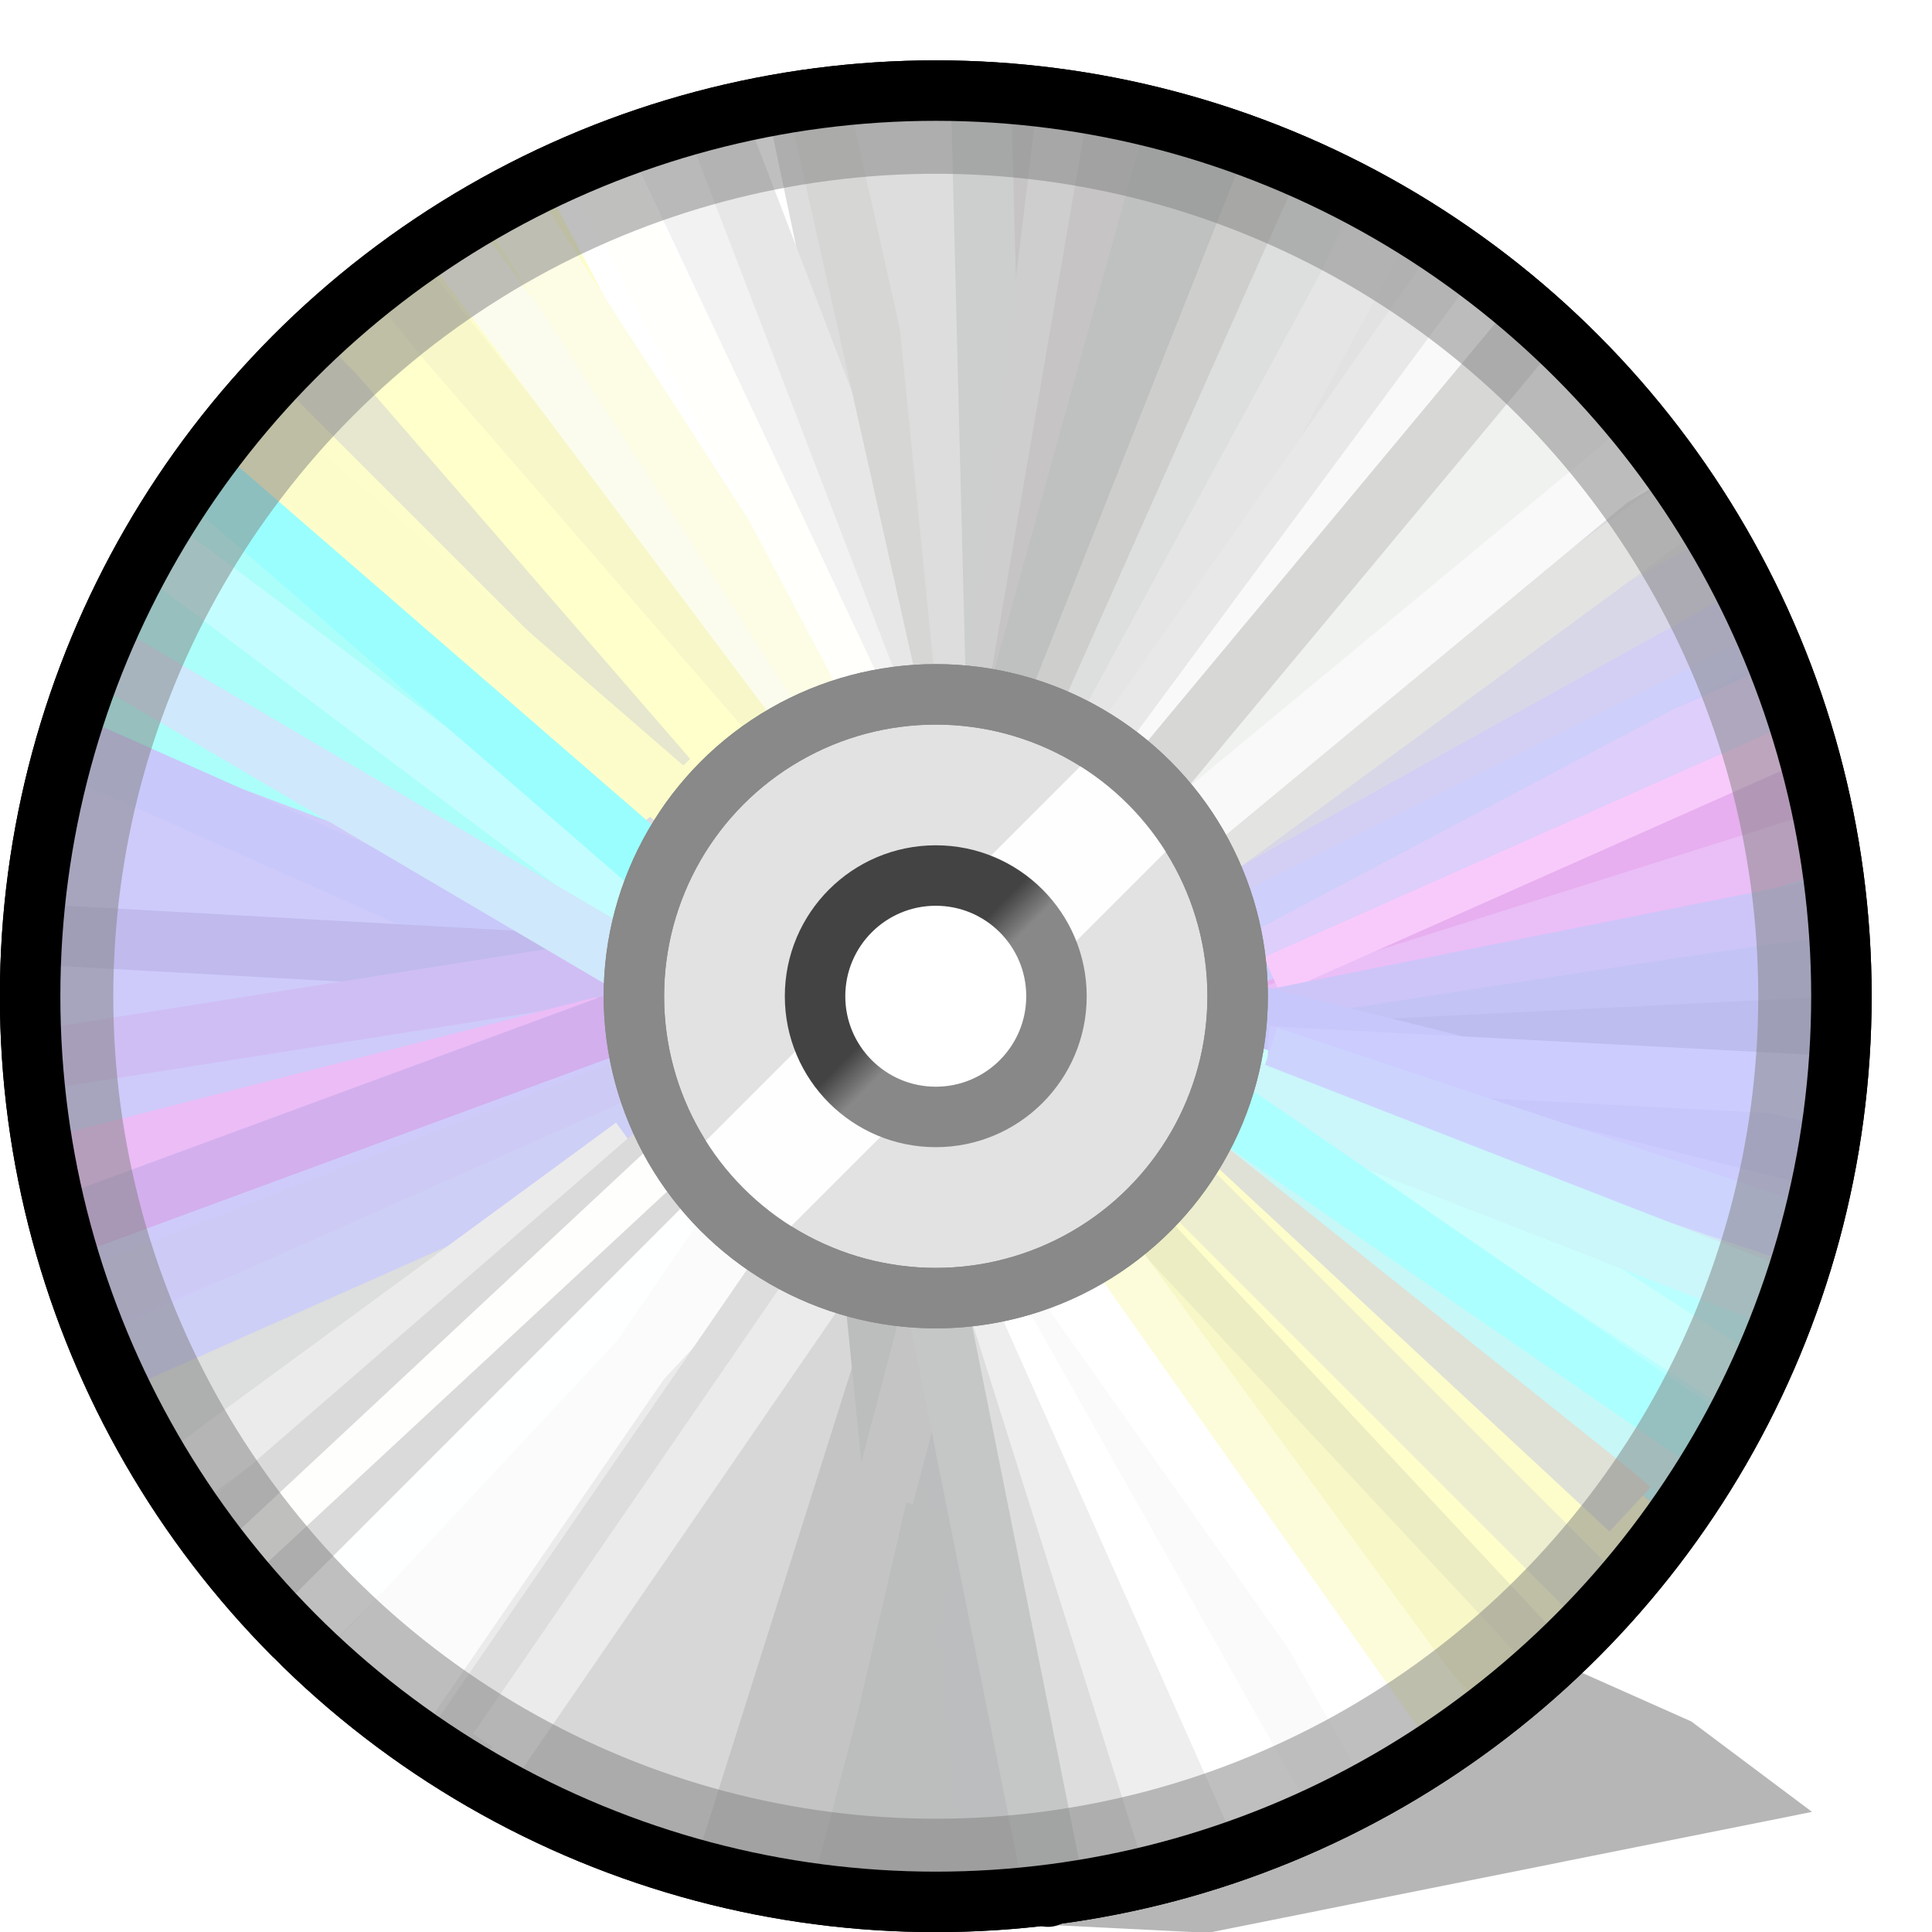 <?xml version="1.0" encoding="UTF-8" standalone="no"?>
<!-- Created with Inkscape (http://www.inkscape.org/) -->

<svg
   width="32"
   height="32"
   viewBox="0 0 8.467 8.467"
   version="1.1"
   id="svg5"
   inkscape:version="1.2.2 (b0a8486541, 2022-12-01)"
   sodipodi:docname="media-optical.svg"
   xml:space="preserve"
   xmlns:inkscape="http://www.inkscape.org/namespaces/inkscape"
   xmlns:sodipodi="http://sodipodi.sourceforge.net/DTD/sodipodi-0.dtd"
   xmlns:xlink="http://www.w3.org/1999/xlink"
   xmlns="http://www.w3.org/2000/svg"
   xmlns:svg="http://www.w3.org/2000/svg"><sodipodi:namedview
     id="namedview7"
     pagecolor="#ffffff"
     bordercolor="#000000"
     borderopacity="0.25"
     inkscape:showpageshadow="2"
     inkscape:pageopacity="0.0"
     inkscape:pagecheckerboard="false"
     inkscape:deskcolor="#d1d1d1"
     inkscape:document-units="px"
     showgrid="true"
     inkscape:zoom="23.181357"
     inkscape:cx="14.300284"
     inkscape:cy="21.612195"
     inkscape:window-width="1920"
     inkscape:window-height="1056"
     inkscape:window-x="1920"
     inkscape:window-y="0"
     inkscape:window-maximized="1"
     inkscape:current-layer="layer4"
     showguides="true"><inkscape:grid
       type="xygrid"
       id="grid9"
       originx="0"
       originy="0"
       empspacing="2"
       spacingx="0.132"
       spacingy="0.132" /><sodipodi:guide
       position="-0.794,2.646"
       orientation="1,0"
       id="guide22253"
       inkscape:locked="false" /></sodipodi:namedview><defs
     id="defs2"><linearGradient
       id="linearGradient50593"
       inkscape:swatch="solid"><stop
         style="stop-color:#808080;stop-opacity:1;"
         offset="0"
         id="stop50591" /></linearGradient><linearGradient
       inkscape:collect="always"
       id="linearGradient13020"><stop
         style="stop-color:#434343;stop-opacity:1;"
         offset="0.443"
         id="stop13016" /><stop
         style="stop-color:#888888;stop-opacity:1;"
         offset="0.55"
         id="stop13018" /></linearGradient><linearGradient
       inkscape:collect="always"
       xlink:href="#linearGradient13020"
       id="linearGradient13022"
       x1="3.572"
       y1="3.836"
       x2="4.63"
       y2="4.895"
       gradientUnits="userSpaceOnUse" /><filter
       inkscape:collect="always"
       style="color-interpolation-filters:sRGB"
       id="filter22360"
       x="-0.012"
       y="-0.012"
       width="1.024"
       height="1.024"><feGaussianBlur
         inkscape:collect="always"
         stdDeviation="0.04"
         id="feGaussianBlur22362" /></filter><filter
       inkscape:collect="always"
       style="color-interpolation-filters:sRGB"
       id="filter48870"
       x="-0.077"
       y="-0.077"
       width="1.154"
       height="1.154"><feGaussianBlur
         inkscape:collect="always"
         stdDeviation="0.15"
         id="feGaussianBlur48872" /></filter><filter
       inkscape:collect="always"
       style="color-interpolation-filters:sRGB"
       id="filter16967"
       x="-0.253"
       y="-0.338"
       width="1.506"
       height="1.675"><feGaussianBlur
         inkscape:collect="always"
         stdDeviation="0.438"
         id="feGaussianBlur16969" /></filter><filter
       inkscape:collect="always"
       style="color-interpolation-filters:sRGB"
       id="filter79386"
       x="-0.04"
       y="-0.036"
       width="1.079"
       height="1.075"><feGaussianBlur
         inkscape:collect="always"
         stdDeviation="0.116"
         id="feGaussianBlur79388" /></filter><filter
       inkscape:collect="always"
       style="color-interpolation-filters:sRGB"
       id="filter80533"
       x="-0.214"
       y="-0.214"
       width="1.428"
       height="1.428"><feGaussianBlur
         inkscape:collect="always"
         stdDeviation="0.087"
         id="feGaussianBlur80535" /></filter><filter
       inkscape:collect="always"
       style="color-interpolation-filters:sRGB"
       id="filter82409"
       x="-0.354"
       y="-0.354"
       width="1.708"
       height="1.708"><feGaussianBlur
         inkscape:collect="always"
         stdDeviation="0.085"
         id="feGaussianBlur82411" /></filter></defs><g
     inkscape:groupmode="layer"
     id="layer5"
     inkscape:label="Layer 5"><path
       style="display:inline;opacity:0.534;fill:#000000;fill-opacity:1;stroke:none;stroke-width:0.265;stroke-opacity:0.628;filter:url(#filter16967)"
       d="M 5.466,8.275 8.238,7.72 7.684,7.305 6.437,6.75 6.35,5.159 4.08,8.206 Z"
       id="path16902"
       transform="matrix(0.955,0,0,0.955,0.074,0.568)"
       sodipodi:nodetypes="ccccccc" /></g><g
     inkscape:groupmode="layer"
     id="layer2"
     inkscape:label="Layer 2"><circle
       style="fill:#dddddf;fill-opacity:1;stroke:#000000;stroke-width:0.265;stroke-linejoin:bevel;stroke-dasharray:none;stroke-opacity:1"
       id="path7069"
       cx="4.101"
       cy="4.366"
       r="3.969" /><circle
       id="path20318"
       style="fill:#eeeeee;stroke:#000000;stroke-width:0.265"
       cx="4.219"
       cy="5.791"
       r="8.8884362e-06" /><circle
       id="path20320"
       style="fill:#eeeeee;stroke:#000000;stroke-width:0.265"
       cx="4.593"
       cy="8.312"
       r="8.8884362e-06" /></g><g
     inkscape:groupmode="layer"
     id="layer3"
     inkscape:label="Layer 3"><g
       id="g22358"
       style="display:inline;mix-blend-mode:normal;filter:url(#filter22360)"
       sodipodi:insensitive="true"><path
         style="display:inline;fill:#acfefa;fill-opacity:1;stroke-width:0.265;stroke-linejoin:bevel"
         d="M 0.926,1.852 0.265,3.307 2.778,4.233 V 3.572 L 1.191,2.249 Z"
         id="path5183"
         sodipodi:nodetypes="cccccc" /><path
         style="fill:#fdfdcb;fill-opacity:1;stroke:none;stroke-width:0.265;stroke-linejoin:bevel;stroke-dasharray:none;stroke-opacity:1"
         d="M 0.926,2.051 2.778,3.638 3.572,2.977 2.381,0.728 1.72,1.124 Z"
         id="path9486" /><path
         style="fill:#ffffff;fill-opacity:1;stroke:none;stroke-width:0.265;stroke-linejoin:bevel;stroke-dasharray:none;stroke-opacity:1"
         d="M 2.381,0.794 3.572,3.043 H 4.101 L 3.44,0.529 Z"
         id="path10114" /><path
         style="fill:#ddddde;fill-opacity:1;stroke:none;stroke-width:0.265;stroke-linejoin:bevel;stroke-dasharray:none;stroke-opacity:1"
         d="M 3.373,0.529 3.903,3.043 H 4.167 L 4.299,0.397 Z"
         id="path11003" /><path
         style="fill:#c4c5c5;fill-opacity:1;stroke:none;stroke-width:0.265;stroke-linejoin:bevel;stroke-dasharray:none;stroke-opacity:1"
         d="M 4.233,0.397 4.101,3.043 H 4.63 L 5.821,0.794 4.895,0.529 Z"
         id="path11683" /><path
         style="fill:#e2e2e2;fill-opacity:1;stroke:none;stroke-width:0.265;stroke-linejoin:bevel;stroke-dasharray:none;stroke-opacity:1"
         d="M 5.755,0.728 4.564,2.977 4.696,3.241 h 0.132 l 1.587,-2.117 z"
         id="path11886" /><path
         style="fill:#fffefe;fill-opacity:1;stroke:none;stroke-width:0.265;stroke-linejoin:bevel;stroke-dasharray:none;stroke-opacity:1"
         d="M 6.482,1.058 4.762,3.175 5.027,3.572 7.276,2.117 Z"
         id="path15266"
         sodipodi:nodetypes="ccccc" /><path
         style="fill:#dcdcdf;fill-opacity:1;stroke:none;stroke-width:0.265;stroke-linejoin:bevel;stroke-dasharray:none;stroke-opacity:1"
         d="m 5.424,3.969 c 0,0 -0.132,-0.529 -0.265,-0.529 -0.132,0 2.117,-1.323 2.117,-1.323 l 0.397,0.529 z"
         id="path15814"
         sodipodi:nodetypes="csccc" /><path
         style="fill:#d1e8f5;fill-opacity:1;stroke:none;stroke-width:0.265;stroke-linejoin:bevel;stroke-dasharray:none;stroke-opacity:1"
         d="m 5.424,4.63 v 0.132 l 2.381,0.794 L 8.07,5.292 5.424,4.63"
         id="path16703" /><path
         style="fill:#ccccff;fill-opacity:1;stroke:none;stroke-width:0.265;stroke-linejoin:bevel;stroke-dasharray:none;stroke-opacity:1"
         d="M 5.424,4.63 7.937,5.424 8.07,4.233 7.805,2.91 7.673,2.646 5.424,3.969 Z"
         id="path16362"
         sodipodi:nodetypes="ccccccc" /><path
         style="fill:#baffff;fill-opacity:1;stroke:none;stroke-width:0.265;stroke-linejoin:bevel;stroke-dasharray:none;stroke-opacity:1"
         d="M 5.424,4.762 5.292,5.027 7.276,6.615 7.673,6.218 7.805,5.556 5.424,4.762"
         id="path17044" /><path
         style="fill:#fdfdcb;fill-opacity:1;stroke:none;stroke-width:0.265;stroke-linejoin:bevel;stroke-dasharray:none;stroke-opacity:1"
         d="M 5.292,5.027 4.895,5.556 6.35,7.541 7.276,6.615 Z"
         id="path17618" /><path
         style="fill:#ffffff;fill-opacity:1;stroke:none;stroke-width:0.265;stroke-linejoin:bevel;stroke-dasharray:none;stroke-opacity:1"
         d="m 4.498,5.689 0.397,-0.132 1.455,1.984 -0.794,0.529 -1.058,-2.381"
         id="path17620" /><path
         style="fill:#dddede;fill-opacity:1;stroke:none;stroke-width:0.265;stroke-linejoin:bevel;stroke-dasharray:none;stroke-opacity:1"
         d="m 2.778,4.63 0.265,0.397 -2.117,1.72 -0.397,-0.794 z"
         id="path19135" /><path
         style="fill:#ffffff;fill-opacity:1;stroke:none;stroke-width:0.265;stroke-linejoin:bevel;stroke-dasharray:none;stroke-opacity:1"
         d="M 3.043,5.027 0.926,6.747 1.323,7.144 3.043,5.159 V 5.027"
         id="path19614" /><path
         style="fill:#cecbfa;fill-opacity:1;stroke-width:0.265;stroke-linejoin:bevel"
         d="M 0.661,3.307 2.778,4.101 2.91,4.63 2.778,4.762 0.529,6.085 0.265,5.292 0.132,3.704 0.265,3.175 Z"
         id="path4174"
         sodipodi:nodetypes="ccccccccc" /><path
         style="fill:#f5f5f6;fill-opacity:1;stroke:none;stroke-width:0.265;stroke-linejoin:bevel;stroke-dasharray:none;stroke-opacity:1"
         d="M 3.043,5.159 1.191,7.276 1.455,7.408 3.175,5.424 3.043,5.159"
         id="path19754" /><path
         style="fill:#ffffff;fill-opacity:1;stroke:none;stroke-width:0.265;stroke-linejoin:bevel;stroke-dasharray:none;stroke-opacity:1"
         d="M 1.455,7.408 1.72,7.541 3.307,5.424 3.175,5.424 1.455,7.276 Z"
         id="path20026"
         sodipodi:nodetypes="cccccc" /><path
         style="fill:#eeeeee;fill-opacity:1;stroke:none;stroke-width:0.265;stroke-linejoin:bevel;stroke-dasharray:none;stroke-opacity:1"
         d="M 4.233,5.689 5.027,8.202 5.556,8.07 4.498,5.689 Z"
         id="path20190" /><path
         style="fill:#dddddd;fill-opacity:1;stroke:none;stroke-width:0.265;stroke-linejoin:bevel;stroke-dasharray:none;stroke-opacity:1"
         d="M 4.101,5.689 4.498,8.334 5.027,8.202 4.233,5.689 Z"
         id="path20324" /><path
         style="fill:#bcbdbe;fill-opacity:1;stroke:none;stroke-width:0.265;stroke-linejoin:bevel;stroke-dasharray:none;stroke-opacity:1"
         d="M 3.704,5.821 3.043,8.202 3.969,8.401 4.498,8.334 4.101,5.689 H 3.836"
         id="path20701"
         sodipodi:nodetypes="cccccc" /><path
         style="fill:#ebebeb;fill-opacity:1;stroke:none;stroke-width:0.265;stroke-linejoin:bevel;stroke-dasharray:none;stroke-opacity:1"
         d="m 2.315,8.004 -0.661,-0.397 1.587,-2.117 0.265,0.265 z"
         id="path21148" /><path
         style="fill:#e2e2e2;fill-opacity:1;stroke:none;stroke-width:0.265;stroke-linejoin:bevel;stroke-dasharray:none;stroke-opacity:1"
         d="M 3.44,5.689 2.249,7.805 3.175,8.202 3.836,5.821 3.44,5.689"
         id="path21423" /></g></g><g
     inkscape:label="Layer 1"
     inkscape:groupmode="layer"
     id="layer1"
     style="opacity:1;filter:url(#filter79386)"><path
       style="opacity:1;fill:#d7d7d7;fill-opacity:1;stroke:none;stroke-width:0.265;stroke-linejoin:bevel;stroke-dasharray:none;stroke-opacity:1"
       d="M 3.572,5.689 2.249,7.805 3.043,8.202 3.836,5.689 Z"
       id="path41012" /><path
       style="fill:none;fill-opacity:1;stroke:#c8c8fa;stroke-width:0.265;stroke-linejoin:bevel;stroke-dasharray:none;stroke-opacity:1"
       d="M 2.778,4.366 0.397,3.307"
       id="path23970" /><path
       style="fill:none;fill-opacity:1;stroke:#c0baed;stroke-width:0.265;stroke-linejoin:bevel;stroke-dasharray:none;stroke-opacity:1"
       d="M 2.646,4.233 0.265,4.101"
       id="path24587" /><path
       style="opacity:1;fill:none;fill-opacity:1;stroke:#cfbef4;stroke-width:0.265;stroke-linejoin:bevel;stroke-dasharray:none;stroke-opacity:1"
       d="M 2.778,4.233 0.265,4.63"
       id="path23284" /><path
       style="fill:none;fill-opacity:1;stroke:#c4fdff;stroke-width:0.265;stroke-linejoin:bevel;stroke-dasharray:none;stroke-opacity:1"
       d="M 2.778,3.969 0.661,2.381"
       id="path24907" /><path
       style="fill:none;fill-opacity:1;stroke:#9afefe;stroke-width:0.265;stroke-linejoin:bevel;stroke-dasharray:none;stroke-opacity:1"
       d="M 2.91,3.836 0.926,2.117"
       id="path25725" /><path
       style="fill:none;fill-opacity:1;stroke:#e6e7ce;stroke-width:0.265;stroke-linejoin:bevel;stroke-dasharray:none;stroke-opacity:1"
       d="M 1.323,1.587 3.043,3.307"
       id="path26273" /><path
       style="fill:none;fill-opacity:1;stroke:#fcfcca;stroke-width:0.265;stroke-linejoin:bevel;stroke-dasharray:none;stroke-opacity:1"
       d="M 1.058,1.852 3.043,3.572"
       id="path27091" /><path
       style="fill:none;fill-opacity:1;stroke:#cfe8fb;stroke-width:0.265;stroke-linejoin:bevel;stroke-dasharray:none;stroke-opacity:1"
       d="M 0.529,2.91 2.778,4.233"
       id="path27415" /><path
       style="fill:none;fill-opacity:1;stroke:#cdcaf5;stroke-width:0.265;stroke-linejoin:bevel;stroke-dasharray:none;stroke-opacity:1"
       d="M 0.397,5.689 2.778,4.762"
       id="path28493" /><path
       style="fill:none;fill-opacity:1;stroke:#dddede;stroke-width:0.265;stroke-linejoin:bevel;stroke-dasharray:none;stroke-opacity:1"
       d="M 0.661,6.218 2.778,5.027"
       id="path29888" /><path
       style="fill:none;fill-opacity:1;stroke:#cecff6;stroke-width:0.265;stroke-linejoin:bevel;stroke-dasharray:none;stroke-opacity:1"
       d="M 2.91,4.895 0.529,5.953"
       id="path28903" /><path
       style="fill:none;fill-opacity:1;stroke:#ebbcf6;stroke-width:0.265;stroke-linejoin:bevel;stroke-dasharray:none;stroke-opacity:1"
       d="M 2.646,4.498 0.205,5.123"
       id="path22805"
       sodipodi:nodetypes="cc" /><path
       style="fill:none;fill-opacity:1;stroke:#d3afed;stroke-width:0.265;stroke-linejoin:bevel;stroke-dasharray:none;stroke-opacity:1"
       d="M 0.331,5.358 2.844,4.432"
       id="path22470" /><path
       style="fill:none;fill-opacity:1;stroke:#ecebec;stroke-width:0.265;stroke-linejoin:bevel;stroke-dasharray:none;stroke-opacity:1"
       d="M 0.794,6.482 2.778,5.027"
       id="path29271" /><path
       style="fill:none;fill-opacity:1;stroke:#dadadb;stroke-width:0.265;stroke-linejoin:bevel;stroke-dasharray:none;stroke-opacity:1"
       d="M 2.91,5.027 0.926,6.747"
       id="path30223" /><path
       style="fill:none;fill-opacity:1;stroke:#fefefc;stroke-width:0.265;stroke-linejoin:bevel;stroke-dasharray:none;stroke-opacity:1"
       d="M 3.043,5.027 1.058,6.879"
       id="path30558" /><path
       style="opacity:1;fill:none;fill-opacity:1;stroke:#f7f7ca;stroke-width:0.265;stroke-linejoin:bevel;stroke-dasharray:none;stroke-opacity:1"
       d="m 3.307,3.175 -1.587,-1.984"
       id="path31967" /><path
       style="opacity:1;fill:none;fill-opacity:1;stroke:#ffffcc;stroke-width:0.265;stroke-linejoin:bevel;stroke-dasharray:none;stroke-opacity:1"
       d="m 1.521,1.389 1.72,1.984"
       id="path32584" /><path
       style="opacity:1;fill:none;fill-opacity:1;stroke:#fcfcee;stroke-width:0.265;stroke-linejoin:bevel;stroke-dasharray:none;stroke-opacity:1"
       d="M 3.572,3.175 1.984,1.058"
       id="path33132" /><path
       style="opacity:1;fill:none;fill-opacity:1;stroke:#fdfde6;stroke-width:0.265;stroke-linejoin:bevel;stroke-dasharray:none;stroke-opacity:1"
       d="M 2.249,0.926 3.704,3.175"
       id="path33956" /><path
       style="opacity:1;fill:none;fill-opacity:1;stroke:#fffffc;stroke-width:0.265;stroke-linejoin:bevel;stroke-dasharray:none;stroke-opacity:1"
       d="M 2.646,0.794 3.836,3.043"
       id="path34159" /><path
       style="opacity:1;fill:none;fill-opacity:1;stroke:#f2f2f2;stroke-width:0.265;stroke-linejoin:bevel;stroke-dasharray:none;stroke-opacity:1"
       d="M 2.91,0.661 3.969,2.91"
       id="path34500" /><path
       style="opacity:1;fill:none;fill-opacity:1;stroke:#dadadb;stroke-width:0.265;stroke-linejoin:bevel;stroke-dasharray:none;stroke-opacity:1"
       d="M 3.043,5.292 1.191,7.011"
       id="path40052" /><path
       style="opacity:1;fill:none;fill-opacity:1;stroke:#feffff;stroke-width:0.265;stroke-linejoin:bevel;stroke-dasharray:none;stroke-opacity:1"
       d="M 3.175,5.292 1.323,7.144"
       id="path39849" /><path
       style="opacity:1;fill:none;fill-opacity:1;stroke:#dadadb;stroke-width:0.265;stroke-linejoin:bevel;stroke-dasharray:none;stroke-opacity:1"
       d="m 3.307,5.424 c 0.014,-0.069 0.014,-0.069 0,0"
       id="path40399" /><path
       style="opacity:1;fill:none;fill-opacity:1;stroke:#fbfbfb;stroke-width:0.265;stroke-linejoin:bevel;stroke-dasharray:none;stroke-opacity:1"
       d="M 1.455,7.408 3.307,5.424"
       id="path40401" /><path
       style="opacity:1;fill:none;fill-opacity:1;stroke:#fbfbfb;stroke-width:0.265;stroke-linejoin:bevel;stroke-dasharray:none;stroke-opacity:1"
       d="M 3.175,5.424 1.72,7.541"
       id="path40673" /><path
       style="opacity:1;fill:none;fill-opacity:1;stroke:#ddddde;stroke-width:0.265;stroke-linejoin:bevel;stroke-dasharray:none;stroke-opacity:1"
       d="M 3.44,5.556 1.984,7.673"
       id="path40675" /><path
       style="opacity:1;fill:none;fill-opacity:1;stroke:#ebebeb;stroke-width:0.265;stroke-linejoin:bevel;stroke-dasharray:none;stroke-opacity:1"
       d="M 3.638,5.556 2.183,7.673"
       id="path40878" /><path
       style="opacity:1;fill:none;fill-opacity:1;stroke:#c4c4c5;stroke-width:0.265;stroke-linejoin:bevel;stroke-dasharray:none;stroke-opacity:1"
       d="M 3.969,5.689 3.175,8.202"
       id="path41914" /><path
       style="opacity:1;fill:none;fill-opacity:1;stroke:#bcbdbd;stroke-width:0.265;stroke-linejoin:bevel;stroke-dasharray:none;stroke-opacity:1"
       d="M 4.101,8.334 3.836,5.689"
       id="path42182" /><path
       style="opacity:1;fill:none;fill-opacity:1;stroke:#c4c4c5;stroke-width:0.265;stroke-linejoin:bevel;stroke-dasharray:none;stroke-opacity:1"
       d="M 3.44,8.202 4.101,5.689"
       id="path42180" /><path
       style="opacity:1;fill:none;fill-opacity:1;stroke:#bcbdbd;stroke-width:0.265;stroke-linejoin:bevel;stroke-dasharray:none;stroke-opacity:1"
       d="M 3.704,8.334 4.101,6.615"
       id="path42592" /><path
       style="opacity:1;fill:none;fill-opacity:1;stroke:#ddddde;stroke-width:0.265;stroke-linejoin:bevel;stroke-dasharray:none;stroke-opacity:1"
       d="M 4.299,5.689 4.961,8.334"
       id="path43847" /><path
       style="opacity:1;fill:none;fill-opacity:1;stroke:#c5c6c6;stroke-width:0.265;stroke-linejoin:bevel;stroke-dasharray:none;stroke-opacity:1"
       d="M 4.63,8.334 4.101,5.689"
       id="path42594" /><path
       style="opacity:1;fill:none;fill-opacity:1;stroke:#eeeeee;stroke-width:0.265;stroke-linejoin:bevel;stroke-dasharray:none;stroke-opacity:1"
       d="M 5.159,8.202 4.366,5.689"
       id="path43661"
       sodipodi:nodetypes="cc" /><path
       style="opacity:1;fill:none;fill-opacity:1;stroke:#ffffff;stroke-width:0.265;stroke-linejoin:bevel;stroke-dasharray:none;stroke-opacity:1"
       d="m 4.498,5.689 1.058,2.381"
       id="path45550" /><path
       style="opacity:1;fill:none;fill-opacity:1;stroke:#e7afef;stroke-width:0.265;stroke-linejoin:bevel;stroke-dasharray:none;stroke-opacity:1"
       d="M 7.937,3.44 5.424,4.498"
       id="path45699" /><path
       style="opacity:1;fill:none;fill-opacity:1;stroke:#eabef7;stroke-width:0.265;stroke-linejoin:bevel;stroke-dasharray:none;stroke-opacity:1"
       d="M 5.424,4.498 7.937,3.704"
       id="path46040" /><path
       style="opacity:1;fill:none;fill-opacity:1;stroke:#f8cafb;stroke-width:0.265;stroke-linejoin:bevel;stroke-dasharray:none;stroke-opacity:1"
       d="M 5.556,4.233 7.937,3.175"
       id="path46174" /><path
       style="opacity:1;fill:none;fill-opacity:1;stroke:#ddcefb;stroke-width:0.265;stroke-linejoin:bevel;stroke-dasharray:none;stroke-opacity:1"
       d="M 5.424,4.101 7.805,3.043"
       id="path46308" /><path
       style="opacity:1;fill:none;fill-opacity:1;stroke:#cecffb;stroke-width:0.265;stroke-linejoin:bevel;stroke-dasharray:none;stroke-opacity:1"
       d="M 7.673,2.778 5.424,3.969"
       id="path46511" /><path
       style="opacity:1;fill:none;fill-opacity:1;stroke:#cdc5f8;stroke-width:0.265;stroke-linejoin:bevel;stroke-dasharray:none;stroke-opacity:1"
       d="M 8.07,3.969 5.424,4.498"
       id="path46866" /><path
       style="opacity:1;fill:none;fill-opacity:1;stroke:#c4c3f5;stroke-width:0.265;stroke-linejoin:bevel;stroke-dasharray:none;stroke-opacity:1"
       d="m 8.07,4.233 c -0.132,0 -2.646,0.397 -2.646,0.397"
       id="path47414" /><path
       style="opacity:1;fill:none;fill-opacity:1;stroke:#bdbdef;stroke-width:0.265;stroke-linejoin:bevel;stroke-dasharray:none;stroke-opacity:1"
       d="M 8.07,4.498 5.424,4.63"
       id="path47617" /><path
       style="opacity:1;fill:none;fill-opacity:1;stroke:#cbfefc;stroke-width:0.265;stroke-linejoin:bevel;stroke-dasharray:none;stroke-opacity:1"
       d="M 7.673,6.085 5.424,4.63"
       id="path48386" /><path
       style="opacity:1;fill:none;fill-opacity:1;stroke:#c8c7fb;stroke-width:0.265;stroke-linejoin:bevel;stroke-dasharray:none;stroke-opacity:1"
       d="M 8.07,5.093 5.424,4.432"
       id="path48019" /><path
       style="opacity:1;fill:none;fill-opacity:1;stroke:#ccccff;stroke-width:0.265;stroke-linejoin:bevel;stroke-dasharray:none;stroke-opacity:1"
       d="M 8.07,4.762 5.556,4.63"
       id="path47751" /><path
       style="opacity:1;fill:none;fill-opacity:1;stroke:#ccd4fe;stroke-width:0.265;stroke-linejoin:bevel;stroke-dasharray:none;stroke-opacity:1"
       d="M 7.937,5.424 5.556,4.63"
       id="path47816" /><path
       style="opacity:1;fill:none;fill-opacity:1;stroke:#cbf6fa;stroke-width:0.265;stroke-linejoin:bevel;stroke-dasharray:none;stroke-opacity:1"
       d="M 7.805,5.689 5.424,4.762"
       id="path48658" /><path
       style="opacity:1;fill:none;fill-opacity:1;stroke:#e0e1d6;stroke-width:0.265;stroke-linejoin:bevel;stroke-dasharray:none;stroke-opacity:1"
       d="M 7.144,6.615 5.292,4.895"
       id="path50589" /><path
       style="opacity:1;fill:none;fill-opacity:1;stroke:#c7f7f7;stroke-width:0.265;stroke-linejoin:bevel;stroke-dasharray:none;stroke-opacity:1"
       d="m 7.408,6.482 -1.984,-1.587"
       id="path50999" /><path
       style="opacity:1;fill:none;fill-opacity:1;stroke:#fefecb;stroke-width:0.265;stroke-linejoin:bevel;stroke-dasharray:none;stroke-opacity:1"
       d="M 6.879,7.144 5.027,5.292"
       id="path54023" /><path
       style="opacity:1;fill:none;fill-opacity:1;stroke:#acffff;stroke-width:0.265;stroke-linejoin:bevel;stroke-dasharray:none;stroke-opacity:1"
       d="M 5.424,4.895 7.541,6.35"
       id="path51616" /><path
       style="opacity:1;fill:none;fill-opacity:1;stroke:#ededcf;stroke-width:0.265;stroke-linejoin:bevel;stroke-dasharray:none;stroke-opacity:1"
       d="M 5.159,5.159 7.011,7.011"
       id="path52992" /><path
       style="opacity:1;fill:none;fill-opacity:1;stroke:#ededc4;stroke-width:0.265;stroke-linejoin:bevel;stroke-dasharray:none;stroke-opacity:1"
       d="M 6.747,7.276 4.895,5.292"
       id="path54717" /><path
       style="opacity:1;fill:none;fill-opacity:1;stroke:#f7f7c7;stroke-width:0.265;stroke-linejoin:bevel;stroke-dasharray:none;stroke-opacity:1"
       d="M 4.762,5.424 6.615,7.408"
       id="path54989" /><path
       style="opacity:1;fill:none;fill-opacity:1;stroke:#fcfcda;stroke-width:0.265;stroke-linejoin:bevel;stroke-dasharray:none;stroke-opacity:1"
       d="M 4.895,5.556 6.35,7.541"
       id="path55393"
       sodipodi:nodetypes="cc" /><path
       style="opacity:1;fill:none;fill-opacity:1;stroke:#fafafa;stroke-width:0.265;stroke-linejoin:bevel;stroke-dasharray:none;stroke-opacity:1"
       d="M 4.63,5.689 5.821,7.805"
       id="path55527" /><path
       style="opacity:1;fill:none;fill-opacity:1;stroke:#ffffff;stroke-width:0.265;stroke-linejoin:bevel;stroke-dasharray:none;stroke-opacity:1"
       d="M 6.218,7.805 4.63,5.556"
       id="path55799" /><path
       style="opacity:1;fill:none;fill-opacity:1;stroke:#d2cef4;stroke-width:0.265;stroke-linejoin:bevel;stroke-dasharray:none;stroke-opacity:1"
       d="M 7.673,2.646 5.311,3.83"
       id="path65029"
       sodipodi:nodetypes="cc" /><path
       style="opacity:1;fill:none;fill-opacity:1;stroke:#d8d7e7;stroke-width:0.265;stroke-linejoin:bevel;stroke-dasharray:none;stroke-opacity:1"
       d="M 7.58,2.455 5.281,3.732"
       id="path65163" /><path
       style="opacity:1;fill:none;fill-opacity:1;stroke:#e3e3e2;stroke-width:0.265;stroke-linejoin:bevel;stroke-dasharray:none;stroke-opacity:1"
       d="m 7.4,2.192 -2.108,1.549"
       id="path66470" /><path
       style="opacity:1;fill:none;fill-opacity:1;stroke:#e8e7e7;stroke-width:0.265;stroke-linejoin:bevel;stroke-dasharray:none;stroke-opacity:1"
       d="M 3.136,0.529 4.101,3.043"
       id="path57351" /><path
       style="opacity:1;fill:none;fill-opacity:1;stroke:#d6d6d5;stroke-width:0.265;stroke-linejoin:bevel;stroke-dasharray:none;stroke-opacity:1"
       d="M 3.593,0.482 4.167,3.043"
       id="path57761" /><path
       style="opacity:1;fill:none;fill-opacity:1;stroke:#dddddd;stroke-width:0.265;stroke-linejoin:bevel;stroke-dasharray:none;stroke-opacity:1"
       d="M 3.977,0.443 4.225,2.922"
       id="path59275" /><path
       style="opacity:1;fill:none;fill-opacity:1;stroke:#c6c4c4;stroke-width:0.265;stroke-linejoin:bevel;stroke-dasharray:none;stroke-opacity:1"
       d="M 4.564,0.463 4.366,3.043"
       id="path60708" /><path
       style="opacity:1;fill:none;fill-opacity:1;stroke:#cdcece;stroke-width:0.265;stroke-linejoin:bevel;stroke-dasharray:none;stroke-opacity:1"
       d="M 4.299,0.397 4.366,3.043"
       id="path59547" /><path
       style="opacity:1;fill:none;fill-opacity:1;stroke:#cececf;stroke-width:0.265;stroke-linejoin:bevel;stroke-dasharray:none;stroke-opacity:1"
       d="M 4.669,0.529 4.366,3.043"
       id="path59888" /><path
       style="opacity:1;fill:none;fill-opacity:1;stroke:#c6c4c4;stroke-width:0.265;stroke-linejoin:bevel;stroke-dasharray:none;stroke-opacity:1"
       d="M 4.895,0.529 4.462,3.046"
       id="path60436" /><path
       style="opacity:1;fill:none;fill-opacity:1;stroke:#bec1c0;stroke-width:0.265;stroke-linejoin:bevel;stroke-dasharray:none;stroke-opacity:1"
       d="m 5.358,0.661 -0.794,2.315"
       id="path60710" /><path
       style="opacity:1;fill:none;fill-opacity:1;stroke:#bec1c0;stroke-width:0.265;stroke-linejoin:bevel;stroke-dasharray:none;stroke-opacity:1"
       d="M 5.154,0.556 4.439,3.139"
       id="path61327" /><path
       style="opacity:1;fill:none;fill-opacity:1;stroke:#cececd;stroke-width:0.265;stroke-linejoin:bevel;stroke-dasharray:none;stroke-opacity:1"
       d="M 5.59,0.687 4.63,3.109"
       id="path61329" /><path
       style="opacity:1;fill:none;fill-opacity:1;stroke:#dddede;stroke-width:0.265;stroke-linejoin:bevel;stroke-dasharray:none;stroke-opacity:1"
       d="M 5.821,0.794 4.762,3.175"
       id="path61532" /><path
       style="opacity:1;fill:none;fill-opacity:1;stroke:#e5e5e5;stroke-width:0.265;stroke-linejoin:bevel;stroke-dasharray:none;stroke-opacity:1"
       d="M 6.085,0.926 4.829,3.241"
       id="path61810" /><path
       style="opacity:1;fill:none;fill-opacity:1;stroke:#e9e8e9;stroke-width:0.265;stroke-linejoin:bevel;stroke-dasharray:none;stroke-opacity:1"
       d="M 6.416,1.124 4.937,3.241"
       id="path62496" /><path
       style="opacity:1;fill:none;fill-opacity:1;stroke:#faf9fa;stroke-width:0.265;stroke-linejoin:bevel;stroke-dasharray:none;stroke-opacity:1"
       d="M 6.582,1.268 5.025,3.373"
       id="path62837" /><path
       style="opacity:1;fill:none;fill-opacity:1;stroke:#f0f2f0;stroke-width:0.265;stroke-linejoin:bevel;stroke-dasharray:none;stroke-opacity:1"
       d="M 6.879,1.587 5.159,3.44"
       id="path63523" /><path
       style="opacity:1;fill:none;fill-opacity:1;stroke:#f0f2f0;stroke-width:0.265;stroke-linejoin:bevel;stroke-dasharray:none;stroke-opacity:1"
       d="M 7.043,1.788 5.243,3.452"
       id="path63726" /><path
       style="opacity:1;fill:none;fill-opacity:1;stroke:#faf9fa;stroke-width:0.265;stroke-linejoin:bevel;stroke-dasharray:none;stroke-opacity:1"
       d="M 7.242,1.939 5.2,3.63"
       id="path63728" /><path
       style="opacity:1;fill:none;fill-opacity:1;stroke:#d7d7d6;stroke-width:0.265;stroke-linejoin:bevel;stroke-dasharray:none;stroke-opacity:1"
       d="M 6.747,1.391 5.025,3.46"
       id="path64006" /></g><g
     inkscape:groupmode="layer"
     id="layer4"
     inkscape:label="Layer 4"
     style="display:inline"><circle
       style="opacity:1;fill:none;fill-opacity:1;stroke:#dad9da;stroke-width:0.529;stroke-linejoin:bevel;stroke-dasharray:none;stroke-opacity:1;filter:url(#filter82409)"
       id="path81315"
       cx="4.101"
       cy="4.366"
       r="0.661" /></g><circle
     style="display:inline;fill:#e2e2e2;fill-opacity:1;stroke:#888988;stroke-width:0.265;stroke-linejoin:bevel;stroke-dasharray:none;stroke-opacity:1"
     id="path12300"
     cx="4.101"
     cy="4.366"
     r="1.323" /><path
     style="opacity:1;fill:none;fill-opacity:1;stroke:#fffeff;stroke-width:0.529;stroke-linejoin:bevel;stroke-dasharray:none;stroke-opacity:1;filter:url(#filter80533)"
     d="M 5.027,3.44 3.175,5.292"
     id="path80531" /><path
     style="opacity:1;fill:none;fill-opacity:1;stroke:#fffeff;stroke-width:0.265;stroke-linejoin:bevel;stroke-dasharray:none;stroke-opacity:1"
     d="M 5.027,3.44 3.175,5.292"
     id="path80324" /><circle
     style="fill:#ffffff;fill-opacity:1;stroke:url(#linearGradient13022);stroke-width:0.265;stroke-linejoin:bevel;stroke-dasharray:none;stroke-opacity:1"
     id="path12991"
     cx="4.101"
     cy="4.366"
     r="0.529" /><ellipse
     style="display:inline;mix-blend-mode:normal;fill:none;fill-opacity:1;stroke:#808080;stroke-width:0.463;stroke-linejoin:bevel;stroke-dasharray:none;stroke-opacity:0.5;filter:url(#filter48870)"
     id="circle48867"
     cx="4.101"
     cy="4.366"
     rx="3.836"
     ry="3.836" /><circle
     style="fill:none;fill-opacity:1;stroke:#000000;stroke-width:0.265;stroke-linejoin:bevel;stroke-dasharray:none;stroke-opacity:1"
     id="circle9297"
     cx="4.101"
     cy="4.366"
     r="3.969" /><circle
     style="display:inline;fill:none;fill-opacity:1;stroke:#888988;stroke-width:0.265;stroke-linejoin:bevel;stroke-dasharray:none;stroke-opacity:1"
     id="circle80259"
     cx="4.101"
     cy="4.366"
     r="1.323" /></svg>
